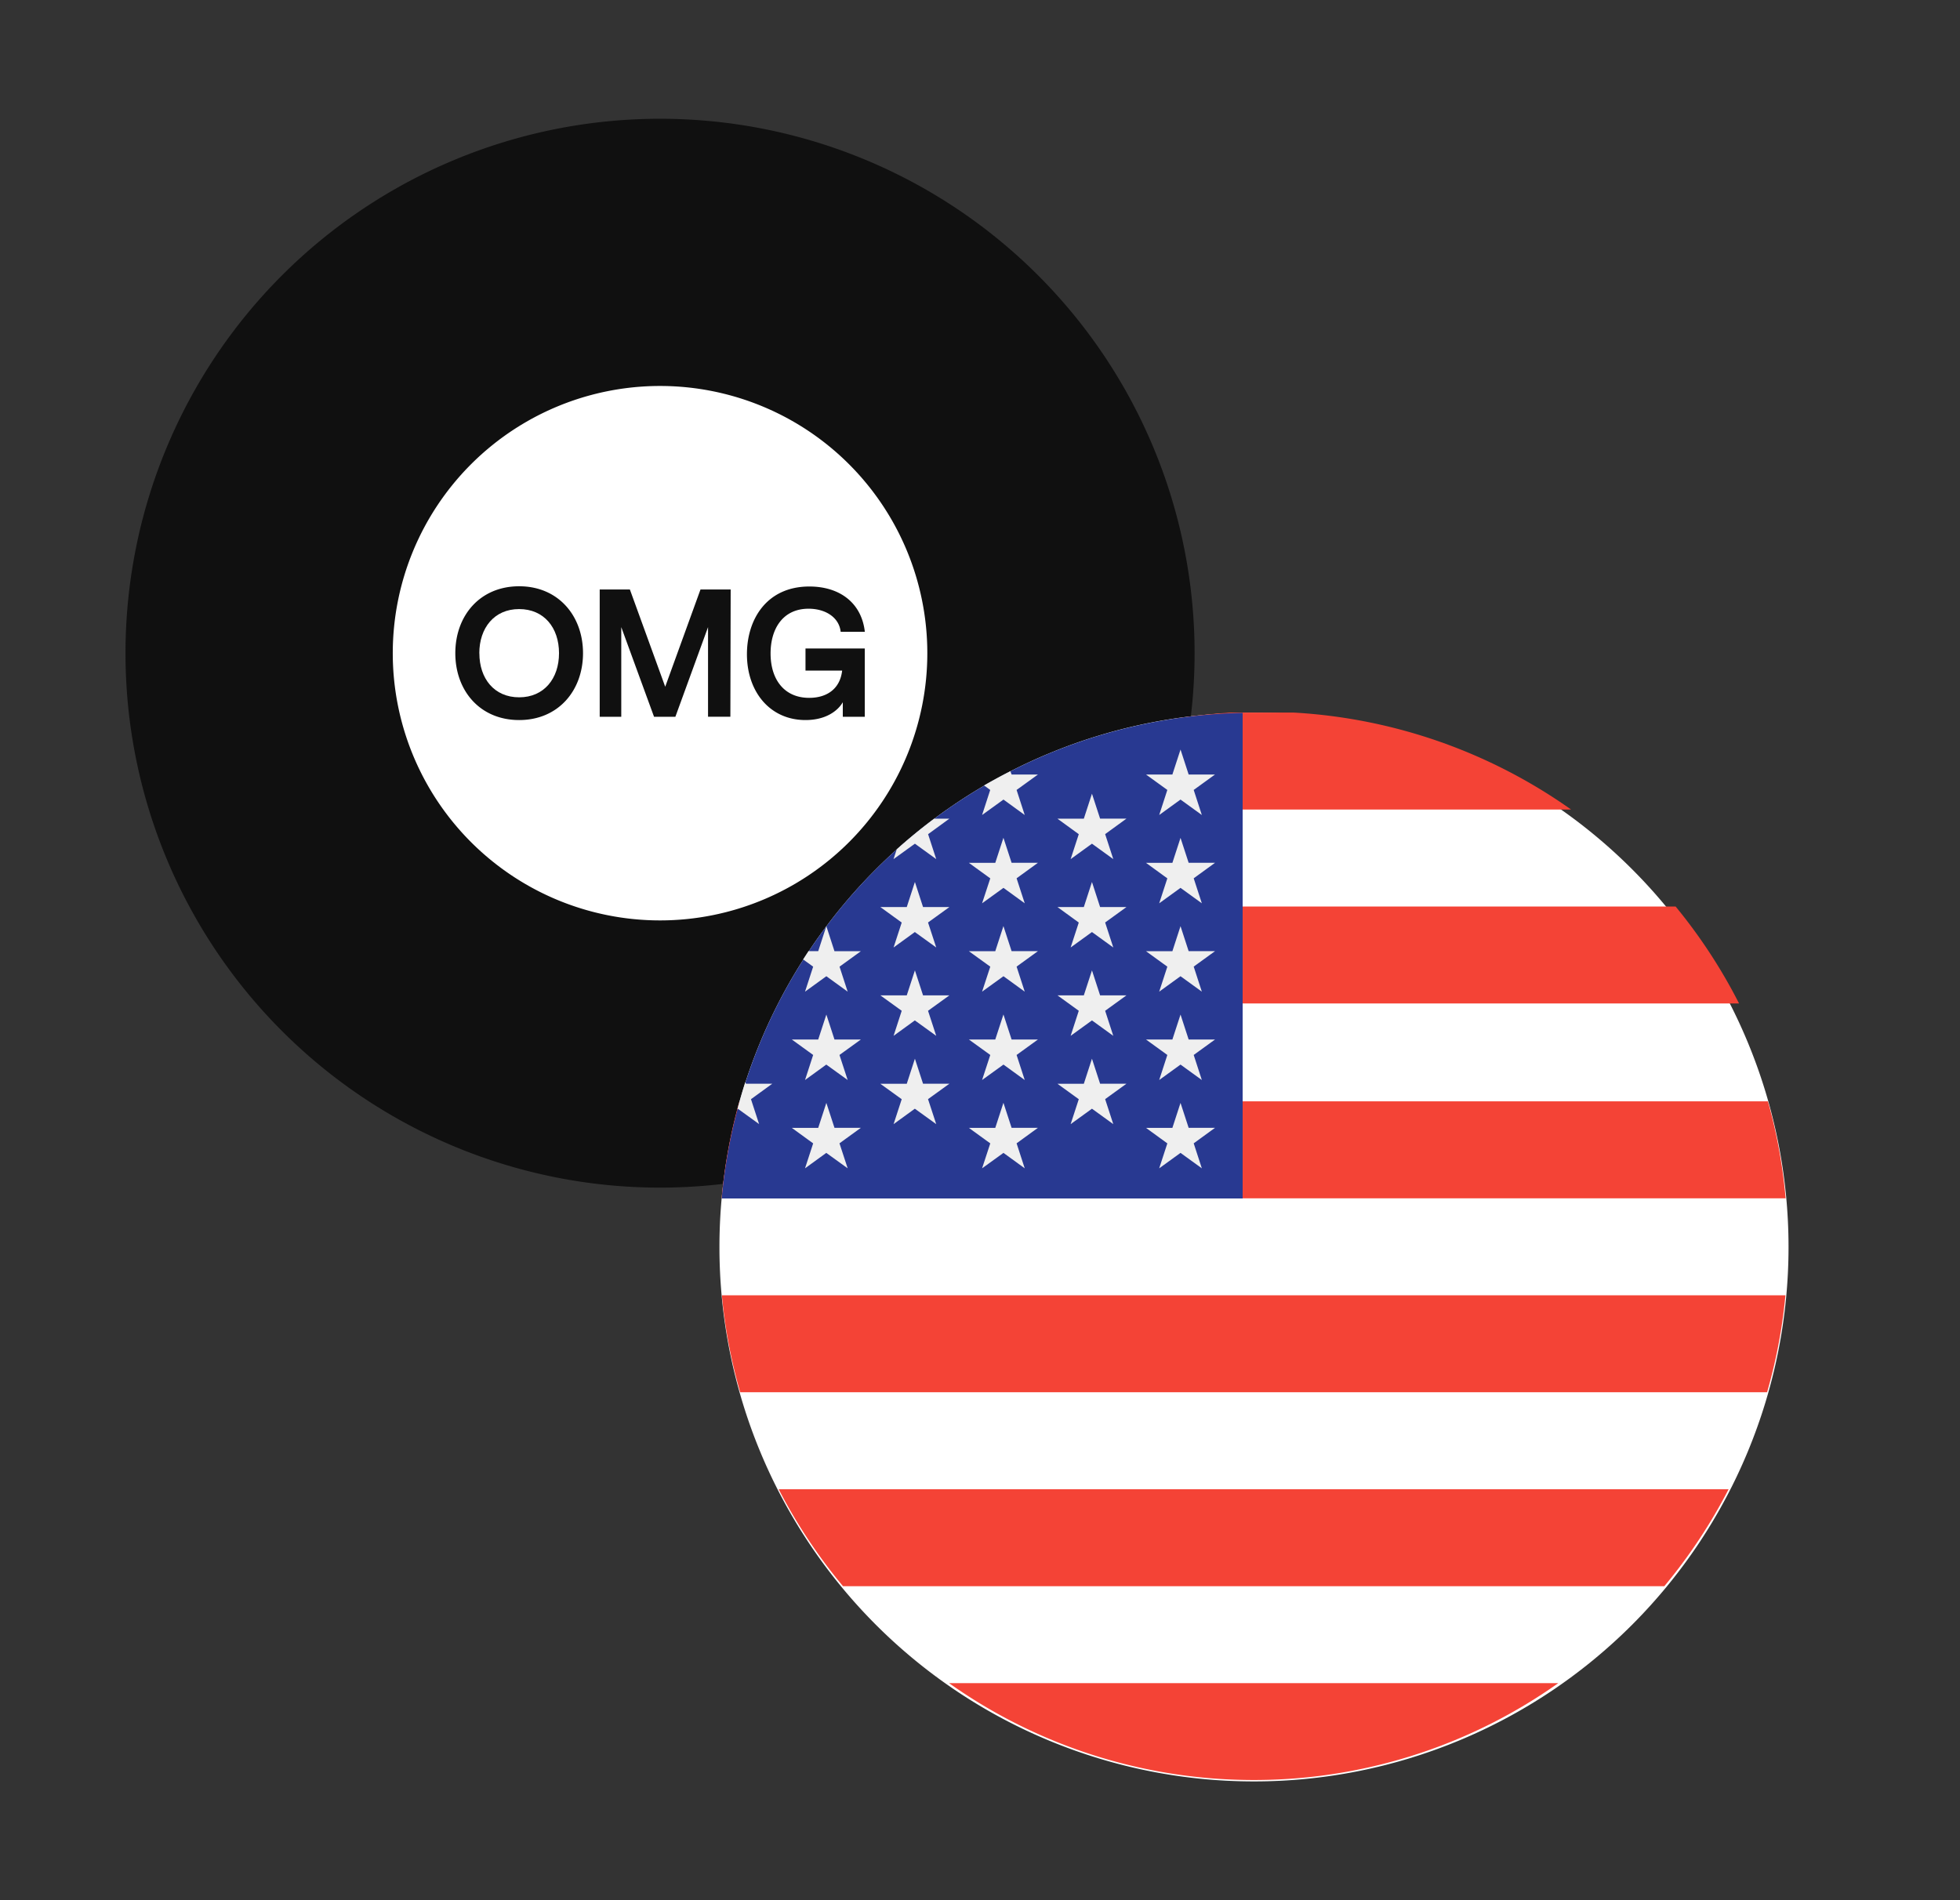 <svg width="33" height="32" fill="none" xmlns="http://www.w3.org/2000/svg"><rect width="100%" height="100%" fill="#333333" stroke="none"/><path d="M2.113 11a9 9 0 1 1 18 0 9 9 0 0 1-18 0Z" fill="#101010"/><path d="M8.07 11.001c0-.425.251-.744.67-.744.421 0 .672.315.672.743 0 .427-.252.743-.671.743-.42 0-.67-.316-.67-.742Z" fill="#fff"/><path fill-rule="evenodd" clip-rule="evenodd" d="M7.931 7.818a4.5 4.5 0 1 1 6.364 6.364 4.5 4.5 0 0 1-6.364-6.364ZM7.666 11c0 .633.416 1.126 1.075 1.126S9.816 11.629 9.816 11c0-.63-.417-1.127-1.075-1.127-.659 0-1.075.494-1.075 1.127Zm4.256 1.07h.375l.005-2.143h-.508l-.594 1.638-.595-1.638h-.508v2.144h.363v-1.51l.552 1.51h.359l.55-1.51v1.51Zm2.257-.777c-.036.314-.264.459-.554.459h-.002c-.416 0-.649-.306-.649-.748 0-.413.205-.753.64-.753.285 0 .515.147.54.389h.407c-.055-.49-.426-.763-.934-.763-.717 0-1.051.552-1.051 1.14 0 .631.386 1.109.986 1.109.352 0 .549-.163.628-.3v.245h.37v-1.15h-.998v.372h.617Z" fill="#fff"/><path d="M12.113 21a9 9 0 1 1 18 0 9 9 0 0 1-18 0Z" fill="#fff"/><path fill-rule="evenodd" clip-rule="evenodd" d="M20.733 12c-1.734.1-3.334.69-4.667 1.633h10.386A8.956 8.956 0 0 0 21.784 12H20.733Zm-6.427 3.266a8.985 8.985 0 0 0-1.068 1.633H29.28a8.978 8.978 0 0 0-1.068-1.633H14.306ZM12.15 20.18c.05-.56.15-1.106.299-1.633h17.317c.148.527.249 1.072.298 1.633H12.15Zm.004 1.633c.052.561.157 1.107.308 1.633h17.29a8.897 8.897 0 0 0 .309-1.633H12.154Zm2.039 4.899a8.99 8.99 0 0 1-1.083-1.633h15.994a8.987 8.987 0 0 1-1.082 1.633H14.193Zm6.534 3.256.027.001.027.001a8.86 8.86 0 0 0 5.455-1.625H15.979a8.859 8.859 0 0 0 4.748 1.623Z" fill="#F44336"/><path d="M20.922 12.005a8.991 8.991 0 0 0-8.77 8.178h8.77v-8.178Z" fill="#283991"/><path d="m13.913 17.085.137.421h.444l-.36.26.138.422-.36-.26-.358.26.137-.422-.359-.26h.444l.137-.42ZM13.913 18.573l.137.42h.444l-.36.261.138.421-.36-.26-.358.26.137-.42-.359-.261h.444l.137-.421ZM15.404 14.853l.137.422h.444l-.36.26.138.421-.36-.26-.358.26.137-.42-.36-.261h.445l.137-.422ZM15.404 16.341l.137.421h.444l-.36.26.138.422-.36-.26-.358.26.137-.422-.36-.26h.445l.137-.42ZM15.404 17.829l.137.421h.444l-.36.26.138.421-.36-.26-.358.26.137-.42-.36-.26h.445l.137-.422ZM12.781 18.931l-.137-.42.359-.261h-.444l-.01-.03c-.048.15-.092.302-.133.456l.006-.005.36.26ZM13.554 16.7l.359-.26.359.26-.137-.421.359-.26h-.444l-.137-.422-.137.421h-.164l-.09.139.169.122-.137.421ZM15.404 14.208l.359.26-.137-.42.358-.261h-.256a8.943 8.943 0 0 0-.63.516l-.054.165.36-.26ZM16.535 13.725l.36-.26.358.26-.137-.422.36-.26h-.444l-.02-.056c-.15.076-.298.156-.444.24l.104.076-.137.422ZM16.895 14.11l.137.42h.443l-.359.261.137.421-.358-.26-.36.26.138-.42-.36-.261h.444l.137-.421ZM16.895 15.597l.137.421h.443l-.359.26.137.422-.358-.26-.36.26.138-.421-.36-.26h.444l.137-.422ZM16.895 17.085l.137.421h.443l-.359.26.137.422-.358-.26-.36.26.138-.422-.36-.26h.444l.137-.42ZM16.895 18.573l.137.42h.443l-.359.261.137.421-.358-.26-.36.26.138-.42-.36-.261h.444l.137-.421ZM18.385 13.366l.137.42h.444l-.359.261.137.421-.359-.26-.359.26.137-.42-.359-.261h.444l.137-.421ZM18.385 14.853l.137.422h.444l-.359.26.137.421-.359-.26-.359.26.137-.42-.359-.261h.444l.137-.422ZM18.385 16.341l.137.421h.444l-.359.26.137.422-.359-.26-.359.26.137-.422-.359-.26h.444l.137-.42ZM18.385 17.829l.137.421h.444l-.359.26.137.421-.359-.26-.359.26.137-.42-.359-.26h.444l.137-.422ZM19.876 12.622l.137.421h.444l-.359.26.137.422-.359-.26-.359.26.137-.422-.359-.26h.444l.137-.42ZM19.876 14.11l.137.42h.444l-.359.261.137.421-.359-.26-.359.26.137-.42-.359-.261h.444l.137-.421ZM19.876 15.597l.137.421h.444l-.359.26.137.422-.359-.26-.359.26.137-.421-.359-.26h.444l.137-.422ZM19.876 17.085l.137.421h.444l-.359.26.137.422-.359-.26-.359.26.137-.422-.359-.26h.444l.137-.42ZM19.876 18.573l.137.42h.444l-.359.261.137.421-.359-.26-.359.26.137-.42-.359-.261h.444l.137-.421Z" fill="#EFEFEF"/></svg>